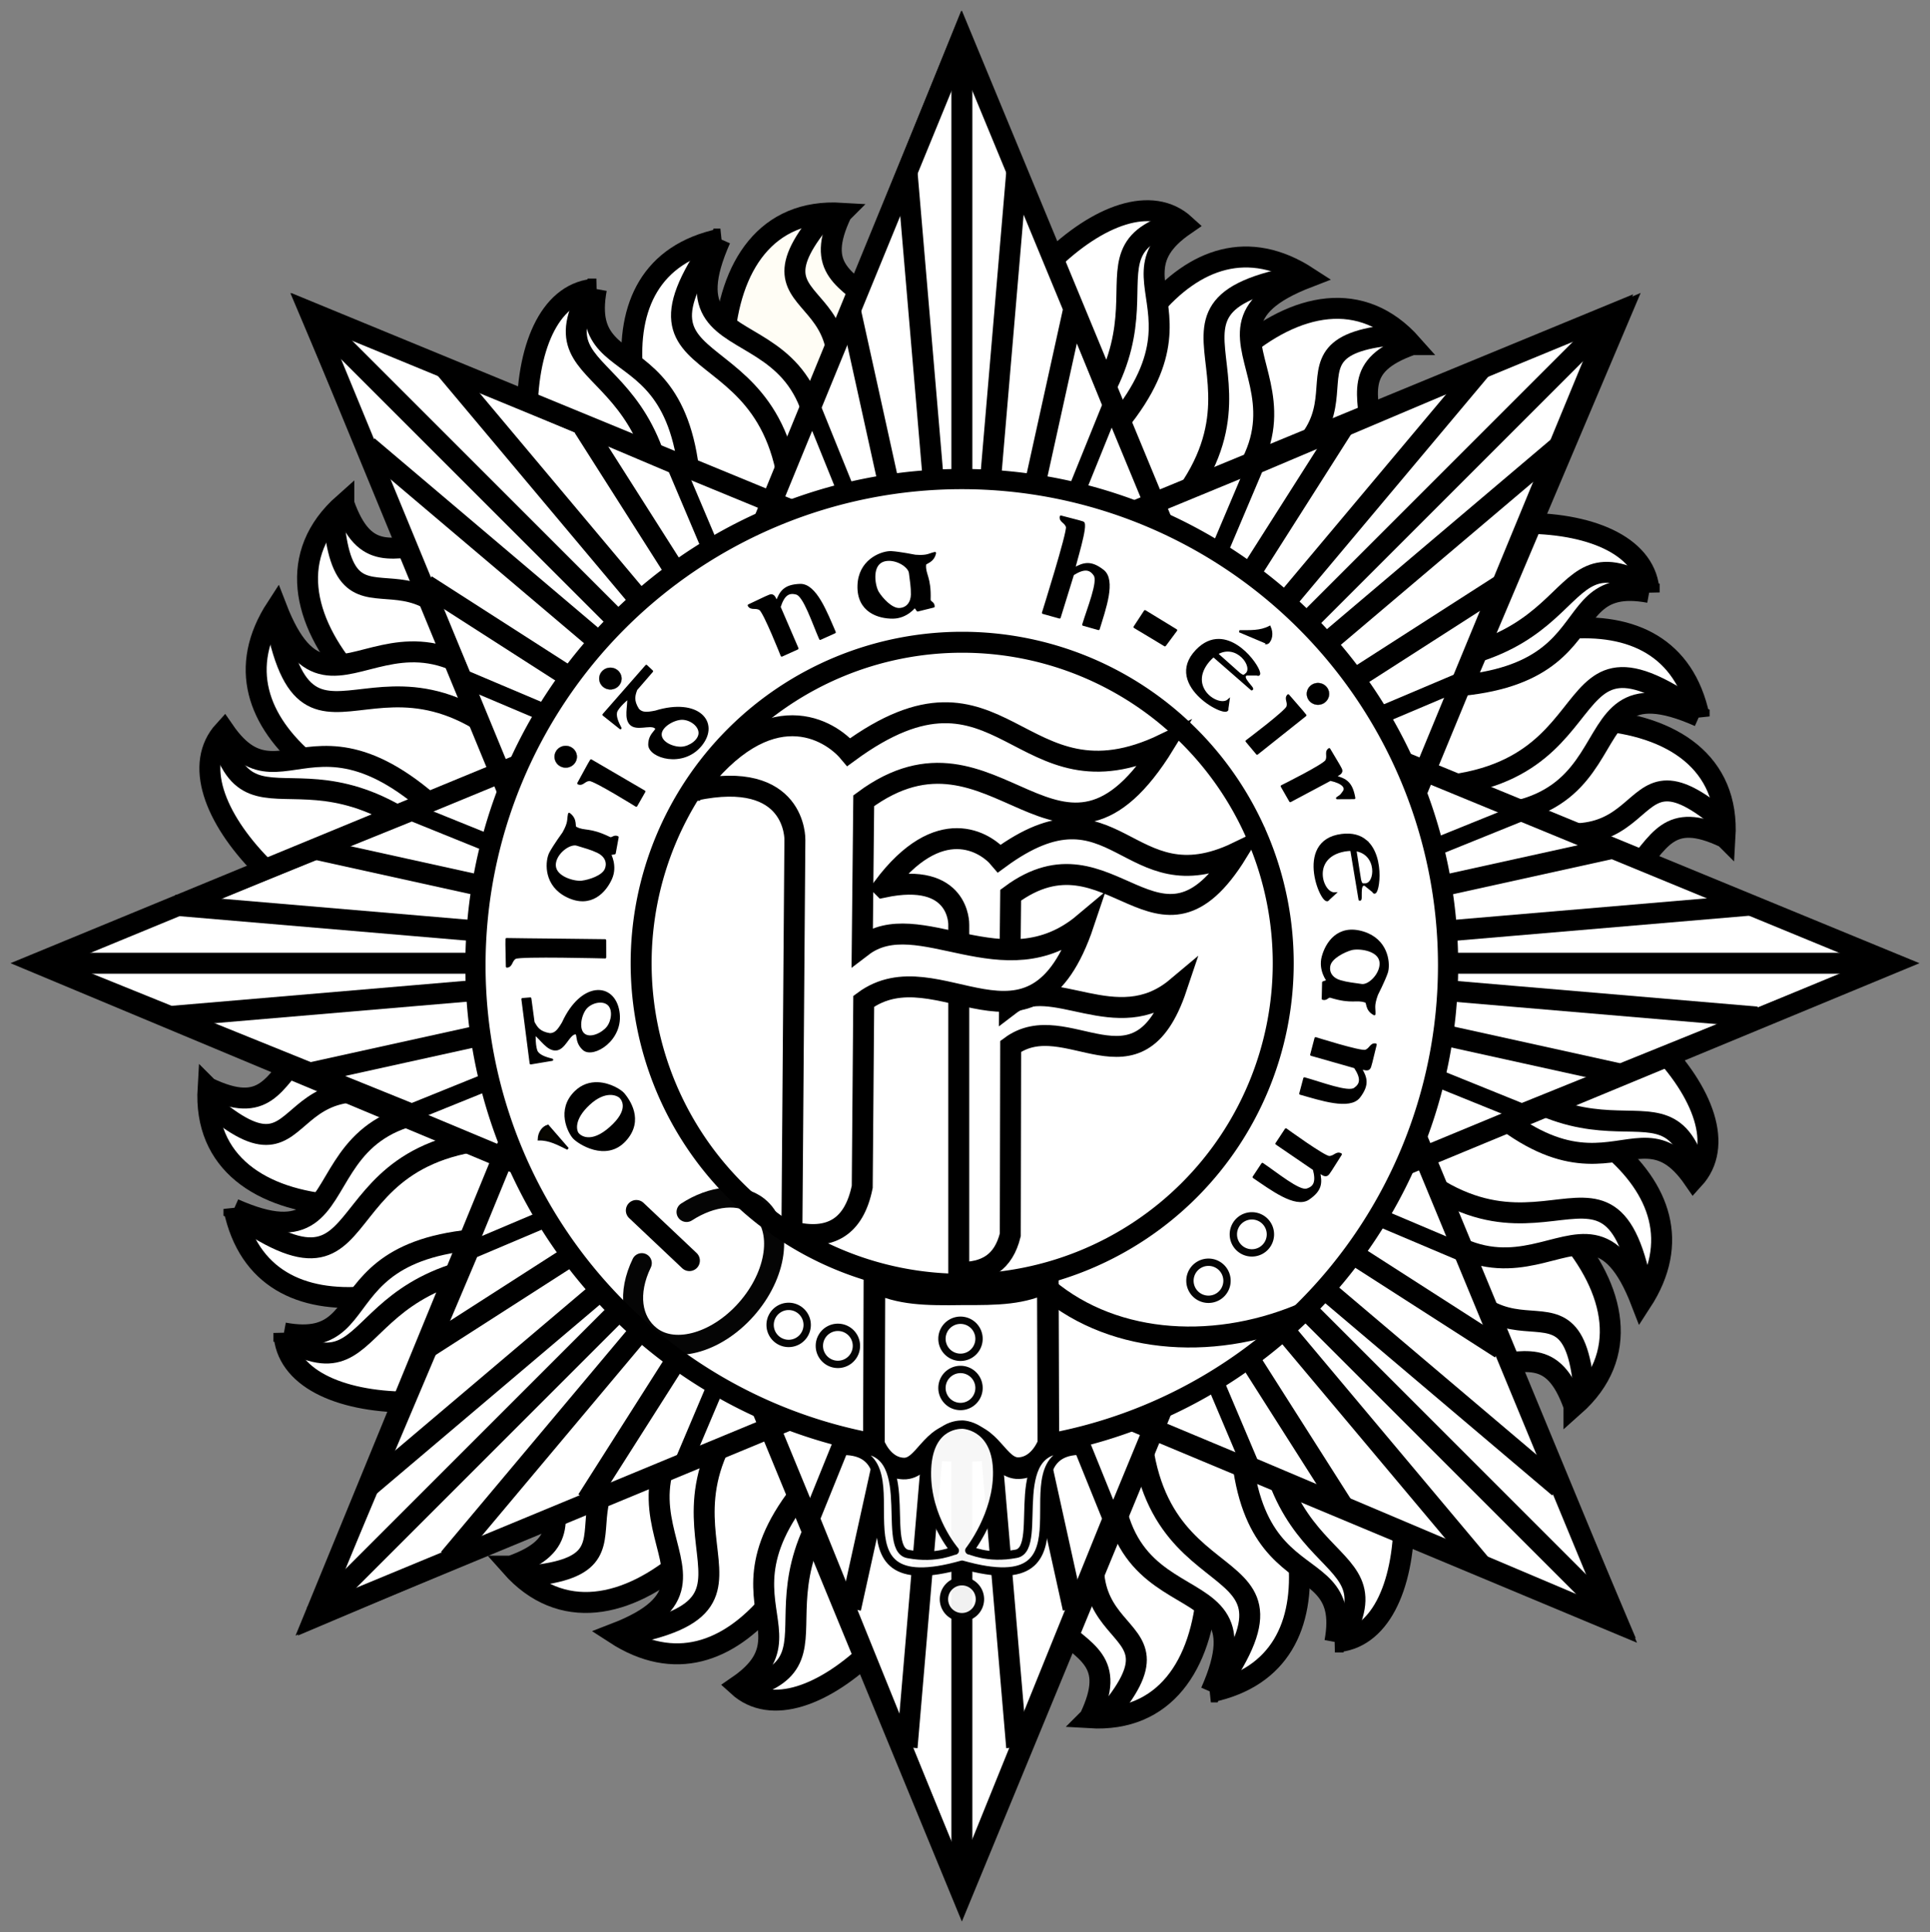 <?xml version="1.0" encoding="UTF-8" standalone="no"?>
<!-- Created with Inkscape (http://www.inkscape.org/) -->

<svg
   width="460.531"
   height="461.094"
   id="svg2"
   version="1.1"
   inkscape:version="1.2.1 (9c6d41e410, 2022-07-14)"
   sodipodi:docname="badge-new.svg"
   xmlns:inkscape="http://www.inkscape.org/namespaces/inkscape"
   xmlns:sodipodi="http://sodipodi.sourceforge.net/DTD/sodipodi-0.dtd"
   xmlns:xlink="http://www.w3.org/1999/xlink"
   xmlns="http://www.w3.org/2000/svg"
   xmlns:svg="http://www.w3.org/2000/svg"
   xmlns:rdf="http://www.w3.org/1999/02/22-rdf-syntax-ns#"
   xmlns:cc="http://creativecommons.org/ns#"
   xmlns:dc="http://purl.org/dc/elements/1.1/">
  <rect width="100%" height="100%" fill="#808080" stroke="none"/>
  <defs
     id="defs4">
    <linearGradient
       id="linearGradient5518">
      <stop
         style="stop-color:#ffffff;stop-opacity:1;"
         offset="0"
         id="stop5520" />
      <stop
         style="stop-color:#cdad6a;stop-opacity:1;"
         offset="1"
         id="stop5522" />
    </linearGradient>
    <linearGradient
       id="linearGradient5498">
      <stop
         style="stop-color:#ffffff;stop-opacity:1;"
         offset="0"
         id="stop5500" />
      <stop
         style="stop-color:#fbf0a7;stop-opacity:1;"
         offset="1"
         id="stop5502" />
    </linearGradient>
    <linearGradient
       id="linearGradient4919">
      <stop
         id="stop4921"
         offset="0"
         style="stop-color:#f2ead2;stop-opacity:1;" />
      <stop
         id="stop4923"
         offset="1"
         style="stop-color:#c1973e;stop-opacity:1;" />
    </linearGradient>
    <linearGradient
       id="linearGradient4855">
      <stop
         style="stop-color:#cba85d;stop-opacity:1;"
         offset="0"
         id="stop4857" />
      <stop
         style="stop-color:#e2d19c;stop-opacity:1;"
         offset="1"
         id="stop4859" />
    </linearGradient>
    <linearGradient
       id="linearGradient4780"
       inkscape:swatch="solid">
      <stop
         style="stop-color:#ffffff;stop-opacity:1;"
         offset="0"
         id="stop4782" />
    </linearGradient>
    <linearGradient
       inkscape:collect="always"
       id="linearGradient3025">
      <stop
         style="stop-color:#000000;stop-opacity:1;"
         offset="0"
         id="stop3027" />
      <stop
         style="stop-color:#000000;stop-opacity:0;"
         offset="1"
         id="stop3029" />
    </linearGradient>
    <linearGradient
       inkscape:collect="always"
       xlink:href="#linearGradient3025"
       id="linearGradient3031"
       x1="463.155"
       y1="550.569"
       x2="575.029"
       y2="596.783"
       gradientUnits="userSpaceOnUse" />
    <linearGradient
       inkscape:collect="always"
       xlink:href="#linearGradient3025"
       id="linearGradient4115"
       gradientUnits="userSpaceOnUse"
       x1="463.155"
       y1="550.569"
       x2="575.029"
       y2="596.783" />
    <linearGradient
       inkscape:collect="always"
       xlink:href="#linearGradient3025"
       id="linearGradient4125"
       gradientUnits="userSpaceOnUse"
       x1="463.155"
       y1="550.569"
       x2="575.029"
       y2="596.783" />
    <linearGradient
       inkscape:collect="always"
       xlink:href="#linearGradient4919"
       id="linearGradient4370"
       gradientUnits="userSpaceOnUse"
       x1="463.155"
       y1="550.569"
       x2="575.029"
       y2="596.783" />
    <linearGradient
       id="linearGradient4855-9">
      <stop
         style="stop-color:#cba85d;stop-opacity:1;"
         offset="0"
         id="stop4857-0" />
      <stop
         style="stop-color:#e2d19c;stop-opacity:1;"
         offset="1"
         id="stop4859-3" />
    </linearGradient>
    <linearGradient
       id="linearGradient4855-9-4">
      <stop
         style="stop-color:#cba85d;stop-opacity:1;"
         offset="0"
         id="stop4857-0-4" />
      <stop
         style="stop-color:#e2d19c;stop-opacity:1;"
         offset="1"
         id="stop4859-3-1" />
    </linearGradient>
    <linearGradient
       id="linearGradient4855-9-4-8">
      <stop
         style="stop-color:#cba85d;stop-opacity:1;"
         offset="0"
         id="stop4857-0-4-1" />
      <stop
         style="stop-color:#e2d19c;stop-opacity:1;"
         offset="1"
         id="stop4859-3-1-5" />
    </linearGradient>
    <linearGradient
       id="linearGradient4855-9-4-8-4">
      <stop
         style="stop-color:#cba85d;stop-opacity:1;"
         offset="0"
         id="stop4857-0-4-1-9" />
      <stop
         style="stop-color:#e2d19c;stop-opacity:1;"
         offset="1"
         id="stop4859-3-1-5-3" />
    </linearGradient>
    <linearGradient
       id="linearGradient4855-9-4-8-4-9">
      <stop
         style="stop-color:#cba85d;stop-opacity:1;"
         offset="0"
         id="stop4857-0-4-1-9-4" />
      <stop
         style="stop-color:#e2d19c;stop-opacity:1;"
         offset="1"
         id="stop4859-3-1-5-3-6" />
    </linearGradient>
    <linearGradient
       id="linearGradient4855-9-4-8-4-9-8">
      <stop
         style="stop-color:#cba85d;stop-opacity:1;"
         offset="0"
         id="stop4857-0-4-1-9-4-1" />
      <stop
         style="stop-color:#e2d19c;stop-opacity:1;"
         offset="1"
         id="stop4859-3-1-5-3-6-8" />
    </linearGradient>
    <linearGradient
       inkscape:collect="always"
       xlink:href="#linearGradient4919"
       id="linearGradient5554"
       gradientUnits="userSpaceOnUse"
       x1="463.155"
       y1="550.569"
       x2="575.029"
       y2="596.783" />
    <linearGradient
       id="linearGradient5498-1">
      <stop
         style="stop-color:#ffffff;stop-opacity:1;"
         offset="0"
         id="stop5500-6" />
      <stop
         style="stop-color:#fbf0a7;stop-opacity:1;"
         offset="1"
         id="stop5502-3" />
    </linearGradient>
    <linearGradient
       id="linearGradient5498-1-2">
      <stop
         style="stop-color:#dab976;stop-opacity:1;"
         offset="0"
         id="stop5500-6-8" />
      <stop
         style="stop-color:#fbf0a7;stop-opacity:1;"
         offset="1"
         id="stop5502-3-6" />
    </linearGradient>
    <linearGradient
       id="linearGradient5498-1-2-2">
      <stop
         style="stop-color:#dab976;stop-opacity:1;"
         offset="0"
         id="stop5500-6-8-6" />
      <stop
         style="stop-color:#fbf0a7;stop-opacity:1;"
         offset="1"
         id="stop5502-3-6-0" />
    </linearGradient>
  </defs>
  <sodipodi:namedview
     id="base"
     pagecolor="#ffffff"
     bordercolor="#666666"
     borderopacity="1.0"
     inkscape:pageopacity="0.0"
     inkscape:pageshadow="2"
     inkscape:zoom="1.1089499"
     inkscape:cx="245.27708"
     inkscape:cy="276.38759"
     inkscape:document-units="px"
     inkscape:current-layer="layer1"
     showgrid="false"
     showguides="true"
     inkscape:guide-bbox="true"
     inkscape:window-width="1370"
     inkscape:window-height="960"
     inkscape:window-x="1950"
     inkscape:window-y="55"
     inkscape:window-maximized="1"
     fit-margin-top="2.5"
     fit-margin-left="2.5"
     fit-margin-right="2.5"
     fit-margin-bottom="2.5"
     inkscape:showpageshadow="2"
     inkscape:pagecheckerboard="0"
     inkscape:deskcolor="#d1d1d1" />
  <g
     inkscape:label="Layer 1"
     inkscape:groupmode="layer"
     id="layer1"
     transform="translate(-86.656,-296.188)">
    <g
       id="g4958"
       transform="matrix(0.707,-0.707,0.707,0.707,-279.552,378.972)"
       style="stroke:#000000;stroke-opacity:1">
      <path
         style="fill:#fffdf5;fill-opacity:1;stroke:#000000;stroke-width:5;stroke-linecap:butt;stroke-linejoin:miter;stroke-miterlimit:4;stroke-opacity:1;stroke-dasharray:none"
         d="m 423.571,378.443 c -23.95,-27.045 -63.758,14.338 -69.643,53.571 l 26.679,11.786 c 59.919,-38.211 14.263,-55.204 42.963,-65.357 z"
         id="path4960"
         inkscape:connector-curvature="0"
         sodipodi:nodetypes="cccc" />
      <path
         style="fill:none;stroke:#000000;stroke-width:5;stroke-linecap:butt;stroke-linejoin:miter;stroke-miterlimit:4;stroke-opacity:1;stroke-dasharray:none"
         d="m 374.643,415.755 c 50.816,-17.552 9.743,-37.177 46.429,-39.821"
         id="path4962"
         inkscape:connector-curvature="0"
         sodipodi:nodetypes="cc" />
      <path
         style="fill:#ffffff;fill-opacity:1;stroke:#000000;stroke-width:5;stroke-linecap:butt;stroke-linejoin:miter;stroke-miterlimit:4;stroke-opacity:1;stroke-dasharray:none"
         d="m 398.75,362.361 c -28.414,-18.474 -51.615,19.159 -57.5,58.393 l 17.929,10.714 c 59.919,-38.211 2.12,-54.668 39.571,-69.107 z"
         id="path4964"
         inkscape:connector-curvature="0"
         sodipodi:nodetypes="cccc" />
      <path
         style="fill:none;stroke:#000000;stroke-width:5;stroke-linecap:butt;stroke-linejoin:miter;stroke-miterlimit:4;stroke-opacity:1;stroke-dasharray:none"
         d="m 355.072,429.325 c 48.316,-39.873 -4.186,-59.32 42.5,-67.5"
         id="path4966"
         inkscape:connector-curvature="0"
         sodipodi:nodetypes="cc" />
      <path
         style="fill:#ffffff;fill-opacity:1;stroke:#000000;stroke-width:5;stroke-linecap:butt;stroke-linejoin:miter;stroke-miterlimit:4;stroke-opacity:1;stroke-dasharray:none"
         d="m 369.392,349.862 c -15.736,-14.367 -51.615,19.159 -57.5,58.393 l 17.929,10.714 c 58.669,-44.64 17.299,-53.776 39.571,-69.107 z"
         id="path4968"
         inkscape:connector-curvature="0"
         sodipodi:nodetypes="cccc" />
      <path
         style="fill:#000000;fill-opacity:0;stroke:#000000;stroke-width:5;stroke-linecap:butt;stroke-linejoin:miter;stroke-miterlimit:4;stroke-opacity:1;stroke-dasharray:none"
         d="m 325.714,416.826 c 51.53,-42.016 13.493,-60.034 42.679,-67.857"
         id="path4970"
         inkscape:connector-curvature="0"
         sodipodi:nodetypes="cc" />
    </g>
    <g
       id="g4958-5"
       transform="matrix(0,-1,1,0,-209.738,839.965)"
       style="stroke:#000000;stroke-opacity:1">
      <path
         style="fill:#ffffff;fill-opacity:1;stroke:#000000;stroke-width:5;stroke-linecap:butt;stroke-linejoin:miter;stroke-miterlimit:4;stroke-opacity:1;stroke-dasharray:none"
         d="m 423.571,378.443 c -23.95,-27.045 -63.758,14.338 -69.643,53.571 l 26.679,11.786 c 59.919,-38.211 14.263,-55.204 42.963,-65.357 z"
         id="path4960-0"
         inkscape:connector-curvature="0"
         sodipodi:nodetypes="cccc" />
      <path
         style="fill:none;stroke:#000000;stroke-width:5;stroke-linecap:butt;stroke-linejoin:miter;stroke-miterlimit:4;stroke-opacity:1;stroke-dasharray:none"
         d="m 374.643,415.755 c 50.816,-17.552 9.743,-37.177 46.429,-39.821"
         id="path4962-7"
         inkscape:connector-curvature="0"
         sodipodi:nodetypes="cc" />
      <path
         style="fill:#ffffff;fill-opacity:1;stroke:#000000;stroke-width:5;stroke-linecap:butt;stroke-linejoin:miter;stroke-miterlimit:4;stroke-opacity:1;stroke-dasharray:none"
         d="m 398.75,362.361 c -28.414,-18.474 -51.615,19.159 -57.5,58.393 l 17.929,10.714 c 59.919,-38.211 2.12,-54.668 39.571,-69.107 z"
         id="path4964-6"
         inkscape:connector-curvature="0"
         sodipodi:nodetypes="cccc" />
      <path
         style="fill:none;stroke:#000000;stroke-width:5;stroke-linecap:butt;stroke-linejoin:miter;stroke-miterlimit:4;stroke-opacity:1;stroke-dasharray:none"
         d="m 355.072,429.325 c 48.316,-39.873 -4.186,-59.32 42.5,-67.5"
         id="path4966-7"
         inkscape:connector-curvature="0"
         sodipodi:nodetypes="cc" />
      <path
         style="fill:#ffffff;fill-opacity:1;stroke:#000000;stroke-width:5;stroke-linecap:butt;stroke-linejoin:miter;stroke-miterlimit:4;stroke-opacity:1;stroke-dasharray:none"
         d="m 369.392,349.862 c -15.736,-14.367 -51.615,19.159 -57.5,58.393 l 17.929,10.714 c 58.669,-44.64 17.299,-53.776 39.571,-69.107 z"
         id="path4968-8"
         inkscape:connector-curvature="0"
         sodipodi:nodetypes="cccc" />
      <path
         style="fill:#000000;fill-opacity:0;stroke:#000000;stroke-width:5;stroke-linecap:butt;stroke-linejoin:miter;stroke-miterlimit:4;stroke-opacity:1;stroke-dasharray:none"
         d="m 325.714,416.826 c 51.53,-42.016 13.493,-60.034 42.679,-67.857"
         id="path4970-3"
         inkscape:connector-curvature="0"
         sodipodi:nodetypes="cc" />
    </g>
    <g
       id="g4958-5-5"
       transform="matrix(-0.707,-0.707,0.707,-0.707,168.209,1122.816)"
       style="stroke:#000000;stroke-opacity:1">
      <path
         style="fill:#ffffff;fill-opacity:1;stroke:#000000;stroke-width:5;stroke-linecap:butt;stroke-linejoin:miter;stroke-miterlimit:4;stroke-opacity:1;stroke-dasharray:none"
         d="m 423.571,378.443 c -23.95,-27.045 -63.758,14.338 -69.643,53.571 l 26.679,11.786 c 59.919,-38.211 14.263,-55.204 42.963,-65.357 z"
         id="path4960-0-7"
         inkscape:connector-curvature="0"
         sodipodi:nodetypes="cccc" />
      <path
         style="fill:none;stroke:#000000;stroke-width:5;stroke-linecap:butt;stroke-linejoin:miter;stroke-miterlimit:4;stroke-opacity:1;stroke-dasharray:none"
         d="m 374.643,415.755 c 50.816,-17.552 9.743,-37.177 46.429,-39.821"
         id="path4962-7-4"
         inkscape:connector-curvature="0"
         sodipodi:nodetypes="cc" />
      <path
         style="fill:#ffffff;fill-opacity:1;stroke:#000000;stroke-width:5;stroke-linecap:butt;stroke-linejoin:miter;stroke-miterlimit:4;stroke-opacity:1;stroke-dasharray:none"
         d="m 398.75,362.361 c -28.414,-18.474 -51.615,19.159 -57.5,58.393 l 17.929,10.714 c 59.919,-38.211 2.12,-54.668 39.571,-69.107 z"
         id="path4964-6-7"
         inkscape:connector-curvature="0"
         sodipodi:nodetypes="cccc" />
      <path
         style="fill:none;stroke:#000000;stroke-width:5;stroke-linecap:butt;stroke-linejoin:miter;stroke-miterlimit:4;stroke-opacity:1;stroke-dasharray:none"
         d="m 355.072,429.325 c 48.316,-39.873 -4.186,-59.32 42.5,-67.5"
         id="path4966-7-3"
         inkscape:connector-curvature="0"
         sodipodi:nodetypes="cc" />
      <path
         style="fill:#ffffff;fill-opacity:1;stroke:#000000;stroke-width:5;stroke-linecap:butt;stroke-linejoin:miter;stroke-miterlimit:4;stroke-opacity:1;stroke-dasharray:none"
         d="m 369.392,349.862 c -15.736,-14.367 -51.615,19.159 -57.5,58.393 l 17.929,10.714 c 58.669,-44.64 17.299,-53.776 39.571,-69.107 z"
         id="path4968-8-4"
         inkscape:connector-curvature="0"
         sodipodi:nodetypes="cccc" />
      <path
         style="fill:#000000;fill-opacity:0;stroke:#000000;stroke-width:5;stroke-linecap:butt;stroke-linejoin:miter;stroke-miterlimit:4;stroke-opacity:1;stroke-dasharray:none"
         d="m 325.714,416.826 c 51.53,-42.016 13.493,-60.034 42.679,-67.857"
         id="path4970-3-0"
         inkscape:connector-curvature="0"
         sodipodi:nodetypes="cc" />
    </g>
    <g
       id="g4958-5-5-2"
       transform="matrix(-1,0,0,-1,632.142,1048.406)"
       style="stroke:#000000;stroke-opacity:1">
      <path
         style="fill:#ffffff;fill-opacity:1;stroke:#000000;stroke-width:5;stroke-linecap:butt;stroke-linejoin:miter;stroke-miterlimit:4;stroke-opacity:1;stroke-dasharray:none"
         d="m 423.571,378.443 c -23.95,-27.045 -63.758,14.338 -69.643,53.571 l 26.679,11.786 c 59.919,-38.211 14.263,-55.204 42.963,-65.357 z"
         id="path4960-0-7-4"
         inkscape:connector-curvature="0"
         sodipodi:nodetypes="cccc" />
      <path
         style="fill:none;stroke:#000000;stroke-width:5;stroke-linecap:butt;stroke-linejoin:miter;stroke-miterlimit:4;stroke-opacity:1;stroke-dasharray:none"
         d="m 374.643,415.755 c 50.816,-17.552 9.743,-37.177 46.429,-39.821"
         id="path4962-7-4-6"
         inkscape:connector-curvature="0"
         sodipodi:nodetypes="cc" />
      <path
         style="fill:#ffffff;fill-opacity:1;stroke:#000000;stroke-width:5;stroke-linecap:butt;stroke-linejoin:miter;stroke-miterlimit:4;stroke-opacity:1;stroke-dasharray:none"
         d="m 398.75,362.361 c -28.414,-18.474 -51.615,19.159 -57.5,58.393 l 17.929,10.714 c 59.919,-38.211 2.12,-54.668 39.571,-69.107 z"
         id="path4964-6-7-6"
         inkscape:connector-curvature="0"
         sodipodi:nodetypes="cccc" />
      <path
         style="fill:none;stroke:#000000;stroke-width:5;stroke-linecap:butt;stroke-linejoin:miter;stroke-miterlimit:4;stroke-opacity:1;stroke-dasharray:none"
         d="m 355.072,429.325 c 48.316,-39.873 -4.186,-59.32 42.5,-67.5"
         id="path4966-7-3-6"
         inkscape:connector-curvature="0"
         sodipodi:nodetypes="cc" />
      <path
         style="fill:#ffffff;fill-opacity:1;stroke:#000000;stroke-width:5;stroke-linecap:butt;stroke-linejoin:miter;stroke-miterlimit:4;stroke-opacity:1;stroke-dasharray:none"
         d="m 369.392,349.862 c -15.736,-14.367 -51.615,19.159 -57.5,58.393 l 17.929,10.714 c 58.669,-44.64 17.299,-53.776 39.571,-69.107 z"
         id="path4968-8-4-2"
         inkscape:connector-curvature="0"
         sodipodi:nodetypes="cccc" />
      <path
         style="fill:#000000;fill-opacity:0;stroke:#000000;stroke-width:5;stroke-linecap:butt;stroke-linejoin:miter;stroke-miterlimit:4;stroke-opacity:1;stroke-dasharray:none"
         d="m 325.714,416.826 c 51.53,-42.016 13.493,-60.034 42.679,-67.857"
         id="path4970-3-0-9"
         inkscape:connector-curvature="0"
         sodipodi:nodetypes="cc" />
    </g>
    <g
       id="g4958-5-5-2-9"
       transform="matrix(-0.707,0.707,-0.707,-0.707,913.69,674.245)"
       style="stroke:#000000;stroke-opacity:1">
      <path
         style="fill:#ffffff;fill-opacity:1;stroke:#000000;stroke-width:5;stroke-linecap:butt;stroke-linejoin:miter;stroke-miterlimit:4;stroke-opacity:1;stroke-dasharray:none"
         d="m 423.571,378.443 c -23.95,-27.045 -63.758,14.338 -69.643,53.571 l 26.679,11.786 c 59.919,-38.211 14.263,-55.204 42.963,-65.357 z"
         id="path4960-0-7-4-9"
         inkscape:connector-curvature="0"
         sodipodi:nodetypes="cccc" />
      <path
         style="fill:none;stroke:#000000;stroke-width:5;stroke-linecap:butt;stroke-linejoin:miter;stroke-miterlimit:4;stroke-opacity:1;stroke-dasharray:none"
         d="m 374.643,415.755 c 50.816,-17.552 9.743,-37.177 46.429,-39.821"
         id="path4962-7-4-6-5"
         inkscape:connector-curvature="0"
         sodipodi:nodetypes="cc" />
      <path
         style="fill:#ffffff;fill-opacity:1;stroke:#000000;stroke-width:5;stroke-linecap:butt;stroke-linejoin:miter;stroke-miterlimit:4;stroke-opacity:1;stroke-dasharray:none"
         d="m 398.75,362.361 c -28.414,-18.474 -51.615,19.159 -57.5,58.393 l 17.929,10.714 c 59.919,-38.211 2.12,-54.668 39.571,-69.107 z"
         id="path4964-6-7-6-5"
         inkscape:connector-curvature="0"
         sodipodi:nodetypes="cccc" />
      <path
         style="fill:none;stroke:#000000;stroke-width:5;stroke-linecap:butt;stroke-linejoin:miter;stroke-miterlimit:4;stroke-opacity:1;stroke-dasharray:none"
         d="m 355.072,429.325 c 48.316,-39.873 -4.186,-59.32 42.5,-67.5"
         id="path4966-7-3-6-5"
         inkscape:connector-curvature="0"
         sodipodi:nodetypes="cc" />
      <path
         style="fill:#ffffff;fill-opacity:1;stroke:#000000;stroke-width:5;stroke-linecap:butt;stroke-linejoin:miter;stroke-miterlimit:4;stroke-opacity:1;stroke-dasharray:none"
         d="m 369.392,349.862 c -15.736,-14.367 -51.615,19.159 -57.5,58.393 l 17.929,10.714 c 58.669,-44.64 17.299,-53.776 39.571,-69.107 z"
         id="path4968-8-4-2-6"
         inkscape:connector-curvature="0"
         sodipodi:nodetypes="cccc" />
      <path
         style="fill:#000000;fill-opacity:0;stroke:#000000;stroke-width:5;stroke-linecap:butt;stroke-linejoin:miter;stroke-miterlimit:4;stroke-opacity:1;stroke-dasharray:none"
         d="m 325.714,416.826 c 51.53,-42.016 13.493,-60.034 42.679,-67.857"
         id="path4970-3-0-9-0"
         inkscape:connector-curvature="0"
         sodipodi:nodetypes="cc" />
    </g>
    <g
       id="g4958-5-5-2-9-9"
       transform="matrix(0,1,-1,0,840.676,208.181)"
       style="stroke:#000000;stroke-opacity:1">
      <path
         style="fill:#ffffff;fill-opacity:1;stroke:#000000;stroke-width:5;stroke-linecap:butt;stroke-linejoin:miter;stroke-miterlimit:4;stroke-opacity:1;stroke-dasharray:none"
         d="m 423.571,378.443 c -23.95,-27.045 -63.758,14.338 -69.643,53.571 l 26.679,11.786 c 59.919,-38.211 14.263,-55.204 42.963,-65.357 z"
         id="path4960-0-7-4-9-0"
         inkscape:connector-curvature="0"
         sodipodi:nodetypes="cccc" />
      <path
         style="fill:none;stroke:#000000;stroke-width:5;stroke-linecap:butt;stroke-linejoin:miter;stroke-miterlimit:4;stroke-opacity:1;stroke-dasharray:none"
         d="m 374.643,415.755 c 50.816,-17.552 9.743,-37.177 46.429,-39.821"
         id="path4962-7-4-6-5-5"
         inkscape:connector-curvature="0"
         sodipodi:nodetypes="cc" />
      <path
         style="fill:#ffffff;fill-opacity:1;stroke:#000000;stroke-width:5;stroke-linecap:butt;stroke-linejoin:miter;stroke-miterlimit:4;stroke-opacity:1;stroke-dasharray:none"
         d="m 398.75,362.361 c -28.414,-18.474 -51.615,19.159 -57.5,58.393 l 17.929,10.714 c 59.919,-38.211 2.12,-54.668 39.571,-69.107 z"
         id="path4964-6-7-6-5-3"
         inkscape:connector-curvature="0"
         sodipodi:nodetypes="cccc" />
      <path
         style="fill:none;stroke:#000000;stroke-width:5;stroke-linecap:butt;stroke-linejoin:miter;stroke-miterlimit:4;stroke-opacity:1;stroke-dasharray:none"
         d="m 355.072,429.325 c 48.316,-39.873 -4.186,-59.32 42.5,-67.5"
         id="path4966-7-3-6-5-9"
         inkscape:connector-curvature="0"
         sodipodi:nodetypes="cc" />
      <path
         style="fill:#ffffff;fill-opacity:1;stroke:#000000;stroke-width:5;stroke-linecap:butt;stroke-linejoin:miter;stroke-miterlimit:4;stroke-opacity:1;stroke-dasharray:none"
         d="m 369.392,349.862 c -15.736,-14.367 -51.615,19.159 -57.5,58.393 l 17.929,10.714 c 58.669,-44.64 17.299,-53.776 39.571,-69.107 z"
         id="path4968-8-4-2-6-1"
         inkscape:connector-curvature="0"
         sodipodi:nodetypes="cccc" />
      <path
         style="fill:#000000;fill-opacity:0;stroke:#000000;stroke-width:5;stroke-linecap:butt;stroke-linejoin:miter;stroke-miterlimit:4;stroke-opacity:1;stroke-dasharray:none"
         d="m 325.714,416.826 c 51.53,-42.016 13.493,-60.034 42.679,-67.857"
         id="path4970-3-0-9-0-2"
         inkscape:connector-curvature="0"
         sodipodi:nodetypes="cc" />
    </g>
    <g
       id="g4958-5-5-2-9-9-2"
       transform="matrix(0.707,0.707,-0.707,0.707,466.37,-70.935)"
       style="stroke:#000000;stroke-opacity:1">
      <path
         style="fill:#ffffff;fill-opacity:1;stroke:#000000;stroke-width:5;stroke-linecap:butt;stroke-linejoin:miter;stroke-miterlimit:4;stroke-opacity:1;stroke-dasharray:none"
         d="m 423.571,378.443 c -23.95,-27.045 -63.758,14.338 -69.643,53.571 l 26.679,11.786 c 59.919,-38.211 14.263,-55.204 42.963,-65.357 z"
         id="path4960-0-7-4-9-0-4"
         inkscape:connector-curvature="0"
         sodipodi:nodetypes="cccc" />
      <path
         style="fill:none;stroke:#000000;stroke-width:5;stroke-linecap:butt;stroke-linejoin:miter;stroke-miterlimit:4;stroke-opacity:1;stroke-dasharray:none"
         d="m 374.643,415.755 c 50.816,-17.552 9.743,-37.177 46.429,-39.821"
         id="path4962-7-4-6-5-5-9"
         inkscape:connector-curvature="0"
         sodipodi:nodetypes="cc" />
      <path
         style="fill:#ffffff;fill-opacity:1;stroke:#000000;stroke-width:5;stroke-linecap:butt;stroke-linejoin:miter;stroke-miterlimit:4;stroke-opacity:1;stroke-dasharray:none"
         d="m 398.75,362.361 c -28.414,-18.474 -51.615,19.159 -57.5,58.393 l 17.929,10.714 c 59.919,-38.211 2.12,-54.668 39.571,-69.107 z"
         id="path4964-6-7-6-5-3-0"
         inkscape:connector-curvature="0"
         sodipodi:nodetypes="cccc" />
      <path
         style="fill:none;stroke:#000000;stroke-width:5;stroke-linecap:butt;stroke-linejoin:miter;stroke-miterlimit:4;stroke-opacity:1;stroke-dasharray:none"
         d="m 355.072,429.325 c 48.316,-39.873 -4.186,-59.32 42.5,-67.5"
         id="path4966-7-3-6-5-9-2"
         inkscape:connector-curvature="0"
         sodipodi:nodetypes="cc" />
      <path
         style="fill:#ffffff;fill-opacity:1;stroke:#000000;stroke-width:5;stroke-linecap:butt;stroke-linejoin:miter;stroke-miterlimit:4;stroke-opacity:1;stroke-dasharray:none"
         d="m 369.392,349.862 c -15.736,-14.367 -51.615,19.159 -57.5,58.393 l 17.929,10.714 c 58.669,-44.64 17.299,-53.776 39.571,-69.107 z"
         id="path4968-8-4-2-6-1-2"
         inkscape:connector-curvature="0"
         sodipodi:nodetypes="cccc" />
      <path
         style="fill:#000000;fill-opacity:0;stroke:#000000;stroke-width:5;stroke-linecap:butt;stroke-linejoin:miter;stroke-miterlimit:4;stroke-opacity:1;stroke-dasharray:none"
         d="m 325.714,416.826 c 51.53,-42.016 13.493,-60.034 42.679,-67.857"
         id="path4970-3-0-9-0-2-1"
         inkscape:connector-curvature="0"
         sodipodi:nodetypes="cc" />
    </g>
    <g
       id="g4950"
       style="stroke:#000000;stroke-opacity:1">
      <path
         sodipodi:nodetypes="cccc"
         inkscape:connector-curvature="0"
         id="path4794-5-2"
         d="m 423.571,378.443 c -23.95,-27.045 -63.758,14.338 -69.643,53.571 l 26.679,11.786 c 59.919,-38.211 14.263,-55.204 42.963,-65.357 z"
         style="fill:#ffffff;fill-opacity:1;stroke:#000000;stroke-width:5;stroke-linecap:butt;stroke-linejoin:miter;stroke-miterlimit:4;stroke-opacity:1;stroke-dasharray:none" />
      <path
         sodipodi:nodetypes="cc"
         inkscape:connector-curvature="0"
         id="path4796-5-1"
         d="m 374.643,415.755 c 50.816,-17.552 9.743,-37.177 46.429,-39.821"
         style="fill:none;stroke:#000000;stroke-width:5;stroke-linecap:butt;stroke-linejoin:miter;stroke-miterlimit:4;stroke-opacity:1;stroke-dasharray:none" />
      <path
         sodipodi:nodetypes="cccc"
         inkscape:connector-curvature="0"
         id="path4794-5"
         d="m 398.75,362.361 c -28.414,-18.474 -51.615,19.159 -57.5,58.393 l 17.929,10.714 c 59.919,-38.211 2.12,-54.668 39.571,-69.107 z"
         style="fill:#ffffff;fill-opacity:1;stroke:#000000;stroke-width:5;stroke-linecap:butt;stroke-linejoin:miter;stroke-miterlimit:4;stroke-opacity:1;stroke-dasharray:none" />
      <path
         sodipodi:nodetypes="cc"
         inkscape:connector-curvature="0"
         id="path4796-5"
         d="m 355.072,429.325 c 48.316,-39.873 -4.186,-59.32 42.5,-67.5"
         style="fill:none;stroke:#000000;stroke-width:5;stroke-linecap:butt;stroke-linejoin:miter;stroke-miterlimit:4;stroke-opacity:1;stroke-dasharray:none" />
      <path
         sodipodi:nodetypes="cccc"
         inkscape:connector-curvature="0"
         id="path4794"
         d="m 369.392,349.862 c -15.736,-14.367 -51.615,19.159 -57.5,58.393 l 17.929,10.714 c 58.669,-44.64 17.299,-53.776 39.571,-69.107 z"
         style="fill:#ffffff;fill-opacity:1;stroke:#000000;stroke-width:5;stroke-linecap:butt;stroke-linejoin:miter;stroke-miterlimit:4;stroke-opacity:1;stroke-dasharray:none" />
      <path
         sodipodi:nodetypes="cc"
         inkscape:connector-curvature="0"
         id="path4796"
         d="m 325.714,416.826 c 51.53,-42.016 13.493,-60.034 42.679,-67.857"
         style="fill:#000000;fill-opacity:0;stroke:#000000;stroke-width:5;stroke-linecap:butt;stroke-linejoin:miter;stroke-miterlimit:4;stroke-opacity:1;stroke-dasharray:none" />
    </g>
    <path
       style="fill:#ffffff;fill-opacity:1;fill-rule:nonzero;stroke:#000000;stroke-width:5;stroke-linecap:butt;stroke-linejoin:miter;stroke-miterlimit:4;stroke-opacity:1;stroke-dasharray:none"
       d="M 161.768,681.924 316.178,305.262 472.649,683.595 95.684,526.073 471.768,371.023 316.178,748.217 160.73,370.708 538.125,526.073 z"
       id="path4153-2-4"
       inkscape:connector-curvature="0"
       sodipodi:nodetypes="ccccccccc" />
    <path
       style="fill:none;stroke:#000000;stroke-width:5;stroke-linecap:butt;stroke-linejoin:miter;stroke-miterlimit:4;stroke-opacity:1;stroke-dasharray:none"
       d="m 97.143,526.073 437.143,0"
       id="path4215"
       inkscape:connector-curvature="0"
       sodipodi:nodetypes="cc" />
    <path
       style="fill:none;stroke:#000000;stroke-width:5;stroke-linecap:butt;stroke-linejoin:miter;stroke-miterlimit:4;stroke-opacity:1;stroke-dasharray:none"
       d="m 316.178,310.027 0,437.143"
       id="path4215-8"
       inkscape:connector-curvature="0"
       sodipodi:nodetypes="cc" />
    <path
       style="fill:none;stroke:#000000;stroke-width:5;stroke-linecap:butt;stroke-linejoin:miter;stroke-miterlimit:4;stroke-opacity:1;stroke-dasharray:none;fill-opacity:1"
       d="M 470.731,372.53 161.624,681.636"
       id="path4215-8-6"
       inkscape:connector-curvature="0"
       sodipodi:nodetypes="cc" />
    <path
       style="fill:none;stroke:#000000;stroke-width:5;stroke-linecap:butt;stroke-linejoin:miter;stroke-miterlimit:4;stroke-opacity:1;stroke-dasharray:none"
       d="M 162.339,372.677 471.445,681.784"
       id="path4215-8-5"
       inkscape:connector-curvature="0"
       sodipodi:nodetypes="cc" />
    <rect
       style="fill:none;stroke:#000000;stroke-width:5.995;stroke-miterlimit:4;stroke-opacity:1;stroke-dasharray:none;fill-opacity:1"
       id="rect4388"
       width="95.551"
       height="95.551"
       x="585.493"
       y="-257.263"
       transform="matrix(0.375,0.927,-0.375,0.927,0,0)" />
    <rect
       style="fill:none;stroke:#000000;stroke-width:5.995;stroke-miterlimit:4;stroke-opacity:1;stroke-dasharray:none"
       id="rect4388-8"
       width="95.551"
       height="95.551"
       x="410.729"
       y="-991.492"
       transform="matrix(-0.927,0.375,-0.927,-0.375,0,0)" />
    <rect
       style="fill:none;stroke:#000000;stroke-width:5.995;stroke-miterlimit:4;stroke-opacity:1;stroke-dasharray:none"
       id="rect4388-8-9"
       width="95.551"
       height="95.551"
       x="553.594"
       y="-848.627"
       transform="matrix(-0.927,0.375,-0.927,-0.375,0,0)" />
    <rect
       style="fill:none;stroke:#000000;stroke-width:5.995;stroke-miterlimit:4;stroke-opacity:1;stroke-dasharray:none"
       id="rect4388-3"
       width="95.551"
       height="95.551"
       x="728.844"
       y="-113.912"
       transform="matrix(0.375,0.927,-0.375,0.927,0,0)" />
    <path
       style="fill:none;stroke:#000000;stroke-width:5;stroke-linecap:butt;stroke-linejoin:miter;stroke-miterlimit:4;stroke-opacity:1;stroke-dasharray:none"
       d="m 289.631,370.548 26.547,120.413 -13.075,-153.559"
       id="path4450-4-6"
       inkscape:connector-curvature="0"
       sodipodi:nodetypes="ccc" />
    <path
       sodipodi:nodetypes="ccc"
       inkscape:connector-curvature="0"
       id="path4548"
       d="m 342.725,370.548 -26.547,120.413 13.075,-153.559"
       style="fill:none;stroke:#000000;stroke-width:5;stroke-linecap:butt;stroke-linejoin:miter;stroke-miterlimit:4;stroke-opacity:1;stroke-dasharray:none" />
    <path
       sodipodi:nodetypes="ccc"
       inkscape:connector-curvature="0"
       id="path4568"
       d="m 289.631,680.049 26.547,-120.413 -13.075,153.559"
       style="fill:none;stroke:#000000;stroke-width:5;stroke-linecap:butt;stroke-linejoin:miter;stroke-miterlimit:4;stroke-opacity:1;stroke-dasharray:none" />
    <path
       style="fill:none;stroke:#000000;stroke-width:5;stroke-linecap:butt;stroke-linejoin:miter;stroke-miterlimit:4;stroke-opacity:1;stroke-dasharray:none"
       d="m 342.725,680.049 -26.547,-120.413 13.075,153.559"
       id="path4570"
       inkscape:connector-curvature="0"
       sodipodi:nodetypes="ccc" />
    <path
       sodipodi:nodetypes="ccc"
       inkscape:connector-curvature="0"
       id="path4584"
       d="m 470.928,498.752 -120.413,26.547 153.559,-13.075"
       style="fill:none;stroke:#000000;stroke-width:5;stroke-linecap:butt;stroke-linejoin:miter;stroke-miterlimit:4;stroke-opacity:1;stroke-dasharray:none" />
    <path
       style="fill:none;stroke:#000000;stroke-width:5;stroke-linecap:butt;stroke-linejoin:miter;stroke-miterlimit:4;stroke-opacity:1;stroke-dasharray:none"
       d="m 472.714,552.381 -120.413,-26.547 153.559,13.075"
       id="path4586"
       inkscape:connector-curvature="0"
       sodipodi:nodetypes="ccc" />
    <path
       style="fill:none;stroke:#000000;stroke-width:5;stroke-linecap:butt;stroke-linejoin:miter;stroke-miterlimit:4;stroke-opacity:1;stroke-dasharray:none"
       d="m 161.427,498.752 120.413,26.547 -153.559,-13.075"
       id="path4590"
       inkscape:connector-curvature="0"
       sodipodi:nodetypes="ccc" />
    <path
       sodipodi:nodetypes="ccc"
       inkscape:connector-curvature="0"
       id="path4592"
       d="M 160.892,552.203 281.305,525.656 127.746,538.731"
       style="fill:none;stroke:#000000;stroke-width:5;stroke-linecap:butt;stroke-linejoin:miter;stroke-miterlimit:4;stroke-opacity:1;stroke-dasharray:none" />
    <path
       sodipodi:nodetypes="ccc"
       inkscape:connector-curvature="0"
       id="path4616"
       d="M 188.338,435.84 292.255,502.541 174.427,402.714"
       style="fill:none;stroke:#000000;stroke-width:5;stroke-linecap:butt;stroke-linejoin:miter;stroke-miterlimit:4;stroke-opacity:1;stroke-dasharray:none" />
    <path
       style="fill:none;stroke:#000000;stroke-width:5;stroke-linecap:butt;stroke-linejoin:miter;stroke-miterlimit:4;stroke-opacity:1;stroke-dasharray:none"
       d="M 225.881,398.112 292.255,502.541 192.918,384.132"
       id="path4618"
       inkscape:connector-curvature="0"
       sodipodi:nodetypes="ccc" />
    <path
       style="fill:none;stroke:#000000;stroke-width:5;stroke-linecap:butt;stroke-linejoin:miter;stroke-miterlimit:4;stroke-opacity:1;stroke-dasharray:none"
       d="M 407.188,655.771 340.815,551.342 440.152,669.751"
       id="path4622"
       inkscape:connector-curvature="0"
       sodipodi:nodetypes="ccc" />
    <path
       sodipodi:nodetypes="ccc"
       inkscape:connector-curvature="0"
       id="path4624"
       d="m 444.732,618.043 -103.916,-66.701 117.828,99.828"
       style="fill:none;stroke:#000000;stroke-width:5;stroke-linecap:butt;stroke-linejoin:miter;stroke-miterlimit:4;stroke-opacity:1;stroke-dasharray:none" />
    <path
       style="fill:none;stroke:#000000;stroke-width:5;stroke-linecap:butt;stroke-linejoin:miter;stroke-miterlimit:4;stroke-opacity:1;stroke-dasharray:none"
       d="m 407.188,398.112 -66.373,104.43 99.337,-118.41"
       id="path4630"
       inkscape:connector-curvature="0"
       sodipodi:nodetypes="ccc" />
    <path
       sodipodi:nodetypes="ccc"
       inkscape:connector-curvature="0"
       id="path4632"
       d="m 444.732,435.84 -103.916,66.701 117.828,-99.828"
       style="fill:none;stroke:#000000;stroke-width:5;stroke-linecap:butt;stroke-linejoin:miter;stroke-miterlimit:4;stroke-opacity:1;stroke-dasharray:none" />
    <path
       sodipodi:nodetypes="ccc"
       inkscape:connector-curvature="0"
       id="path4636"
       d="M 188.338,618.043 292.255,551.342 174.427,651.169"
       style="fill:none;stroke:#000000;stroke-width:5.012;stroke-linecap:butt;stroke-linejoin:miter;stroke-miterlimit:4;stroke-opacity:1;stroke-dasharray:none" />
    <path
       style="fill:none;stroke:#000000;stroke-width:5;stroke-linecap:butt;stroke-linejoin:miter;stroke-miterlimit:4;stroke-opacity:1;stroke-dasharray:none"
       d="M 226.774,654.164 293.147,549.735 193.811,668.144"
       id="path4638"
       inkscape:connector-curvature="0"
       sodipodi:nodetypes="ccc" />
    <rect
       transform="matrix(0.921,0.39,0.39,0.921,0,0)"
       y="400.008"
       x="4.19"
       height="95.551"
       width="95.551"
       id="rect4764"
       style="fill:none;stroke:#000000;stroke-width:5.995;stroke-miterlimit:4;stroke-opacity:1;stroke-dasharray:none" />
    <rect
       transform="matrix(-0.39,0.921,-0.921,0.39,0,0)"
       y="-834.693"
       x="755.224"
       height="95.551"
       width="95.551"
       id="rect4766"
       style="fill:none;stroke:#000000;stroke-width:5.995;stroke-miterlimit:4;stroke-opacity:1;stroke-dasharray:none" />
    <rect
       transform="matrix(-0.39,0.921,-0.921,0.39,0,0)"
       y="-691.828"
       x="898.089"
       height="95.551"
       width="95.551"
       id="rect4768"
       style="fill:none;stroke:#000000;stroke-width:5.995;stroke-miterlimit:4;stroke-opacity:1;stroke-dasharray:none" />
    <rect
       transform="matrix(0.921,0.39,0.39,0.921,0,0)"
       y="543.358"
       x="147.54"
       height="95.551"
       width="95.551"
       id="rect4770"
       style="fill:none;stroke:#000000;stroke-width:5.995;stroke-miterlimit:4;stroke-opacity:1;stroke-dasharray:none" />
    <path
       sodipodi:type="arc"
       style="fill:#ffffff;fill-opacity:1;stroke:#000000;stroke-width:5;stroke-miterlimit:4;stroke-opacity:1;stroke-dasharray:none"
       id="path4209"
       sodipodi:cx="316.17776"
       sodipodi:cy="526.07269"
       sodipodi:rx="120.25082"
       sodipodi:ry="120.25082"
       d="m 436.429,526.073 a 120.251,120.251 0 1 1 -240.502,0 120.251,120.251 0 1 1 240.502,0 z"
       transform="matrix(0.965,0,0,0.965,11.039,18.903)" />
    <path
       sodipodi:type="arc"
       style="fill:#ffffff;fill-opacity:1;stroke:#000000;stroke-width:5;stroke-linecap:butt;stroke-linejoin:miter;stroke-miterlimit:4;stroke-opacity:1;stroke-dasharray:none"
       id="path5450"
       sodipodi:cx="316.25"
       sodipodi:cy="526.07269"
       sodipodi:rx="76.607147"
       sodipodi:ry="76.607147"
       d="m 392.857,526.073 a 76.607,76.607 0 1 1 -153.214,0 76.607,76.607 0 1 1 153.214,0 z" />
    <path
       style="fill:#ffffff;fill-opacity:1;stroke:#000000;stroke-width:5;stroke-linecap:butt;stroke-linejoin:miter;stroke-miterlimit:4;stroke-opacity:1;stroke-dasharray:none"
       d="m 297.396,507.941 c 13.355,-17.853 24.41,-10.814 27.731,-6.865 27.92,-20.475 30.399,11.248 56.808,-1.481 -18.957,30.814 -30.154,-7.548 -54.115,10.231 l -0.269,26.22 c 10.057,-7.691 25.548,7.862 39.846,-4.143 -9.265,27.61 -26.226,4.143 -39.577,14 l -0.091,44.992 c -1.62,6.537 -5.752,9.096 -12.294,8.97 l 0,-83.038 c 0,0 0.298,-12.773 -18.038,-8.885 z"
       id="path5452-5"
       inkscape:connector-curvature="0"
       sodipodi:nodetypes="ccccccccccc" />
    <path
       style="fill:#ffffff;fill-opacity:1;stroke:#000000;stroke-width:5;stroke-linecap:butt;stroke-linejoin:miter;stroke-miterlimit:4;stroke-opacity:1;stroke-dasharray:none"
       d="m 252.399,484.791 c 17.716,-23.682 32.381,-14.345 36.786,-9.107 37.037,-27.161 40.325,14.92 75.357,-1.964 -25.147,40.876 -40,-10.012 -71.786,13.571 l -0.357,34.782 c 13.342,-10.202 33.89,10.43 52.857,-5.496 -12.291,36.625 -34.79,5.496 -52.5,18.571 l -0.357,44.286 c -1.956,9.636 -7.687,12.982 -16.786,10.714 l 0.714,-93.571 c 0,0 0.396,-16.944 -23.929,-11.786 z"
       id="path5452"
       inkscape:connector-curvature="0"
       sodipodi:nodetypes="ccccccccccc" />
    <flowRoot
       xml:space="preserve"
       id="flowRoot5573"
       style="font-style:normal;font-variant:normal;font-weight:normal;font-stretch:normal;line-height:0.01%;font-family:'Miriam Fixed';-inkscape-font-specification:'Miriam Fixed';letter-spacing:0px;word-spacing:0px;fill:#000000;fill-opacity:1;stroke:#000000;stroke-opacity:1"><flowRegion
         id="flowRegion5575"
         style="stroke:#000000;stroke-opacity:1;fill:#000000;fill-opacity:1"><rect
           id="rect5577"
           width="114.147"
           height="62.629"
           x="-589.929"
           y="475.565"
           style="stroke:#000000;stroke-opacity:1;fill:#000000;fill-opacity:1" /></flowRegion><flowPara
         id="flowPara5579"
         style="font-size:40px;line-height:1.25;stroke:#000000;stroke-opacity:1;fill:#000000;fill-opacity:1">FDSFSDF</flowPara></flowRoot>
    <g
       id="g5929"
       transform="matrix(0.533,0,0,0.529,524.558,220.841)"
       style="stroke:#000000;stroke-opacity:1">
      <path
         sodipodi:nodetypes="cczccczczczcc"
         inkscape:connector-curvature="0"
         id="path5600"
         d="m -447.904,427.685 -6.475,2.936 c -3.087,-7.077 -7.082,-19.419 -10.567,-20.411 -3.485,-0.993 -5.85,0.332 -7.655,6.067 l 8.003,18.703 -7.001,3.199 c 0,0 -7.719,-19.59 -9.678,-20.889 -1.959,-1.299 -4.009,0.167 -5.081,-1.731 3.55,-1.622 7.181,-3.529 9.265,-4.342 2.083,-0.813 2.253,1.311 3.282,2.763 1.711,-4.524 3.411,-7.37 10.389,-7.631 6.978,-0.261 11.797,12.74 15.519,21.336 z"
         style="fill:#000000;fill-opacity:1;stroke:#000000;stroke-width:1;stroke-linecap:butt;stroke-linejoin:round;stroke-opacity:1;stroke-dasharray:none" />
      <path
         sodipodi:nodetypes="cccc"
         inkscape:connector-curvature="0"
         id="path5640"
         d="m -576.305,650.331 8.928,10.357 c -4.215,-2.054 -8.236,-4.362 -12.983,-4.221 0.116,-3.048 1.763,-5.424 4.055,-6.136 z"
         style="fill:#070600;fill-opacity:1;stroke:#000000;stroke-width:1;stroke-linecap:butt;stroke-linejoin:miter;stroke-opacity:1;stroke-dasharray:none" />
      <path
         inkscape:connector-curvature="0"
         id="path5642"
         d="m -554.01,631.166 c -3.316,-0.113 -6.852,0.859 -9.938,3.906 -8.227,8.126 -2.859,18.271 -0.75,20.625 2.109,2.354 14.358,10.47 22.844,1.25 8.486,-9.22 1.399,-18.5 -0.531,-20.906 -1.206,-1.504 -6.099,-4.686 -11.625,-4.875 z m 5.438,4.75 c 2.446,-0.066 4.147,0.896 4.781,1.562 1.269,1.332 4.21,5.972 -4.469,13.75 -8.679,7.778 -13.585,4.049 -14.656,2.688 -1.071,-1.362 -2.379,-6.532 5,-13.406 3.69,-3.437 6.898,-4.528 9.344,-4.594 z"
         style="fill:#000000;fill-opacity:1;stroke:#000000;stroke-width:1;stroke-linecap:butt;stroke-linejoin:miter;stroke-opacity:1;stroke-dasharray:none" />
      <path
         inkscape:transform-center-y="-6.7857143"
         inkscape:transform-center-x="-7.6119152"
         sodipodi:nodetypes="cccc"
         inkscape:connector-curvature="0"
         id="path5640-1"
         d="m -254.101,432.583 -12.581,-5.359 c 4.689,-0.015 9.315,0.284 13.514,-1.937 1.24,2.787 0.809,5.646 -0.934,7.296 z"
         style="fill:#000000;fill-opacity:1;stroke:#000000;stroke-width:1px;stroke-linecap:butt;stroke-linejoin:miter;stroke-opacity:1" />
      <path
         inkscape:connector-curvature="0"
         id="path5662"
         d="m -532.229,442.853 -19.156,22.031 7.562,6.062 c -1.032,-2.042 -2.487,-4.918 -2,-7.188 0.487,-2.269 5.531,-6.5 5.531,-6.5 0.235,4.02 -1.522,9.234 1.094,11.844 2.616,2.61 8.307,-0.073 10.75,1.312 2.443,1.385 -2.417,2.345 -2.438,7.938 -0.02,5.592 15.002,10.268 23.094,0.188 8.091,-10.081 -1.124,-20.999 -20.344,-15.031 -4.212,0.866 -6.109,0.762 -7.75,-0.938 -2.68,-4.155 -1.765,-6.571 -0.875,-9.094 l 7.062,-8.219 -2.531,-2.406 z m 16.187,23.812 c 3.7,0.115 7.682,3.036 7.688,6.438 0.005,3.401 -4.345,6.422 -7.938,6.688 -3.593,0.266 -9.403,-1.975 -9.562,-5.875 -0.16,-3.9 6.112,-7.365 9.812,-7.25 z"
         style="fill:#000000;fill-opacity:1;stroke:#000000;stroke-width:1px;stroke-linecap:butt;stroke-linejoin:round;stroke-opacity:1" />
      <path
         transform="matrix(1.076,0,0,1.099,556.505,-40.923)"
         d="m -1022.143,445.398 a 4.643,4.464 0 1 1 -9.286,0 4.643,4.464 0 1 1 9.286,0 z"
         sodipodi:ry="4.4642859"
         sodipodi:rx="4.6428571"
         sodipodi:cy="445.39789"
         sodipodi:cx="-1026.7858"
         id="path5668"
         style="fill:#000000;fill-opacity:1;fill-rule:nonzero;stroke:#000000;stroke-width:0.1;stroke-linecap:butt;stroke-linejoin:round;stroke-miterlimit:4;stroke-opacity:1;stroke-dasharray:none"
         sodipodi:type="arc" />
      <path
         transform="matrix(1.076,0,0,1.099,536.505,-5.655)"
         d="m -1022.143,445.398 a 4.643,4.464 0 1 1 -9.286,0 4.643,4.464 0 1 1 9.286,0 z"
         sodipodi:ry="4.4642859"
         sodipodi:rx="4.6428571"
         sodipodi:cy="445.39789"
         sodipodi:cx="-1026.7858"
         id="path5668-2"
         style="fill:#000000;fill-opacity:1;fill-rule:nonzero;stroke:#000000;stroke-width:0.1;stroke-linecap:butt;stroke-linejoin:round;stroke-miterlimit:4;stroke-opacity:1;stroke-dasharray:none"
         sodipodi:type="arc" />
      <path
         sodipodi:nodetypes="cczccczczczcc"
         inkscape:connector-curvature="0"
         id="path5600-2"
         d="m -239.434,635.826 1.815,-6.874 c 7.436,2.078 19.527,6.778 22.498,4.704 2.971,-2.074 3.438,-4.744 0.133,-9.766 l -19.554,-5.612 1.943,-7.449 c 0,0 20.062,6.392 22.306,5.694 2.245,-0.698 2.403,-3.214 4.552,-2.845 -0.986,3.776 -1.801,7.796 -2.487,9.925 -0.686,2.129 -2.44,0.918 -4.215,0.798 2.426,4.185 3.558,7.3 -0.648,12.874 -4.206,5.574 -17.329,1.096 -26.343,-1.45 z"
         style="fill:#000000;fill-opacity:1;stroke:#000000;stroke-width:1px;stroke-linecap:butt;stroke-linejoin:round;stroke-opacity:1" />
      <path
         sodipodi:nodetypes="cczccczczczcc"
         inkscape:connector-curvature="0"
         id="path5600-9"
         d="m -260.319,673.488 3.904,-5.942 c 6.391,4.332 16.363,12.629 19.839,11.606 3.476,-1.023 4.767,-3.407 3.228,-9.218 l -16.759,-11.532 4.208,-6.446 c 0,0 16.993,12.433 19.343,12.484 2.35,0.051 3.3,-2.284 5.22,-1.252 -2.134,3.268 -4.184,6.82 -5.51,8.621 -1.327,1.801 -2.605,0.096 -4.25,-0.582 0.972,4.739 1.055,8.052 -4.703,12.002 -5.758,3.95 -16.78,-4.464 -24.519,-9.741 z"
         style="fill:#000000;fill-opacity:1;stroke:#000000;stroke-width:1px;stroke-linecap:butt;stroke-linejoin:round;stroke-opacity:1" />
      <path
         id="path5662-8"
         d="m -587.666,593.192 3.697,28.96 9.558,-1.61 c -2.211,-0.589 -5.326,-1.417 -6.696,-3.29 -1.369,-1.874 -1.171,-8.454 -1.171,-8.454 3.157,2.5 5.879,7.281 9.568,7.065 3.689,-0.216 5.474,-6.249 8.133,-7.151 2.66,-0.902 0.142,3.365 4.303,7.102 4.161,3.736 17.648,-4.365 15.508,-17.113 -2.14,-12.748 -16.422,-13.135 -24.758,5.182 -2.157,3.72 -3.497,5.067 -5.857,5.161 -4.885,-0.764 -6.079,-3.055 -7.37,-5.399 l -1.435,-10.741 -3.481,0.288 z m 28.547,3.764 c 2.548,-2.685 7.379,-3.713 9.921,-1.454 2.542,2.26 1.902,7.517 -0.29,10.375 -2.193,2.859 -7.731,5.704 -10.749,3.228 -3.018,-2.476 -1.43,-9.464 1.118,-12.149 z"
         style="fill:#000000;fill-opacity:1;stroke:#000000;stroke-width:1px;stroke-linecap:butt;stroke-linejoin:round;stroke-opacity:1"
         inkscape:connector-curvature="0" />
      <path
         sodipodi:nodetypes="cczccczczczc"
         inkscape:connector-curvature="0"
         id="path5600-22"
         d="m -329.759,426.204 -6.84,-1.94 c 2.212,-7.397 7.132,-19.401 5.112,-22.409 -2.02,-3.008 -4.681,-3.524 -9.762,-0.31 l -5.966,19.449 -7.412,-2.078 c 0,0 11.399,-36.549 10.742,-38.806 -0.657,-2.257 -3.169,-2.461 -2.762,-4.603 3.758,1.054 7.762,1.942 9.878,2.667 2.116,0.725 -3.769,19.063 -3.921,20.836 4.228,-2.35 7.363,-3.425 12.86,0.882 5.497,4.306 0.781,17.346 -1.928,26.312 z"
         style="fill:#000000;fill-opacity:1;stroke:#000000;stroke-width:1px;stroke-linecap:butt;stroke-linejoin:round;stroke-opacity:1" />
      <path
         transform="matrix(1.076,0,0,1.099,873.271,-34.017)"
         d="m -1022.143,445.398 a 4.643,4.464 0 1 1 -9.286,0 4.643,4.464 0 1 1 9.286,0 z"
         sodipodi:ry="4.4642859"
         sodipodi:rx="4.6428571"
         sodipodi:cy="445.39789"
         sodipodi:cx="-1026.7858"
         id="path5668-2-7"
         style="fill:#000000;fill-opacity:1;fill-rule:nonzero;stroke:#000000;stroke-width:0.1;stroke-linecap:butt;stroke-linejoin:round;stroke-miterlimit:4;stroke-opacity:1;stroke-dasharray:none"
         sodipodi:type="arc" />
      <path
         sodipodi:nodetypes="cczcccc"
         inkscape:connector-curvature="0"
         id="path5600-22-8"
         d="m -550.69,566.64 0.021,7.698 c 0,0 -38.272,-1.007 -40.265,0.24 -1.992,1.247 -1.504,3.72 -3.676,3.912 -0.01,-3.903 -0.296,-10.135 -0.175,-12.368 7.516,0.161 37.483,0.375 44.096,0.519 z"
         style="fill:#000000;fill-opacity:1;stroke:#000000;stroke-width:1px;stroke-linecap:butt;stroke-linejoin:round;stroke-opacity:1" />
      <path
         sodipodi:nodetypes="cczcccc"
         inkscape:connector-curvature="0"
         id="path5600-22-8-5"
         d="m -533.108,499.512 -3.628,6.42 c 0,0 -18.715,-11.726 -20.988,-11.618 -2.273,0.108 -3.032,2.395 -4.957,1.541 1.84,-3.254 4.55,-8.577 5.709,-10.381 6.271,3.644 18.347,10.832 23.864,14.038 z"
         style="fill:#000000;fill-opacity:1;stroke:#000000;stroke-width:0.961px;stroke-linecap:butt;stroke-linejoin:round;stroke-opacity:1" />
      <path
         sodipodi:nodetypes="cczcccc"
         inkscape:connector-curvature="0"
         id="path5600-22-8-5-8"
         d="m -258.79,482.457 -4.712,-5.672 c 0,0 17.611,-13.327 18.317,-15.49 0.706,-2.164 -1.162,-3.685 0.321,-5.181 2.388,2.876 6.401,7.3 7.675,9.025 -5.634,4.567 -16.644,13.302 -21.601,17.319 z"
         style="fill:#000000;fill-opacity:1;stroke:#000000;stroke-width:0.961px;stroke-linecap:butt;stroke-linejoin:round;stroke-opacity:1" />
      <path
         sodipodi:nodetypes="czccczczccc"
         inkscape:connector-curvature="0"
         id="path5600-3"
         d="m -222.976,502.506 c 2.042,-1.427 1.497,-0.884 2.927,-2.793 1.431,-1.909 -0.09,-4.219 -5.961,-5.511 l -17.924,9.623 -3.805,-6.692 c 0,0 18.832,-9.417 19.953,-11.484 1.121,-2.066 -0.52,-3.979 1.276,-5.214 1.929,3.393 4.149,6.842 5.143,8.845 0.994,2.004 -1.107,2.36 -2.463,3.513 4.658,1.305 7.326,2.684 8.518,9.675 z"
         style="fill:#000000;fill-opacity:1;stroke:#000000;stroke-width:1px;stroke-linecap:butt;stroke-linejoin:round;stroke-opacity:1" />
      <path
         inkscape:connector-curvature="0"
         id="path5839"
         d="m -210.21,521.759 c -2.482,-2.074 -5.929,-3.188 -10.676,-2.594 -21.7,2.715 -8.067,33.574 -5.962,28.913 l 2.785,-2.567 c -5.869,0.297 -11.17,-16.464 4.318,-19.398 1.129,-0.214 2.181,-0.29 3.146,-0.293 l 3.717,22.457 c 1.163,0.715 -0.775,-7.517 2.303,-6.716 -1.135,-0.231 -1.559,0.21 -2.177,-2.225 l -2.077,-13.405 c 10.425,1.415 9.597,15.624 4.245,15.542 l 3.798,3.106 c 1.85,4.042 5.443,-15.413 -3.421,-22.82 z"
         style="fill:#000000;fill-opacity:1;stroke:#000000;stroke-width:1.013px;stroke-linecap:butt;stroke-linejoin:miter;stroke-opacity:1" />
      <path
         id="path5839-9"
         d="m -275.919,431.191 c -3.234,-0.034 -6.608,1.285 -9.906,4.75 -15.08,15.839 15.008,31.097 13.688,26.156 l 0.531,-3.75 c -4.355,3.945 -19.069,-5.674 -8.938,-17.75 0.739,-0.881 1.504,-1.605 2.25,-2.219 l 17.094,15.031 c 1.353,-0.183 -5.359,-5.329 -2.469,-6.656 -1.025,0.54 -1.074,1.15 -3.094,-0.344 l -10.094,-9.062 c 8.966,-5.504 17.32,6.019 13.125,9.344 l 4.906,0 c 3.991,1.958 -5.543,-15.378 -17.094,-15.5 z"
         style="fill:#000000;fill-opacity:1;stroke:#000000;stroke-width:1.013px;stroke-linecap:butt;stroke-linejoin:miter;stroke-opacity:1"
         inkscape:connector-curvature="0" />
      <path
         inkscape:connector-curvature="0"
         id="path5862"
         d="m -423.323,391.572 c -4.251,0.238 -13.531,3.965 -13.875,15 -0.367,11.771 9.095,14.524 15.344,14.469 6.249,-0.056 9.844,-5 9.844,-5 l 1.25,1.781 7.125,-1.781 c 0.019,-1.877 -1.86,-1.735 -1.812,-3.188 0.327,-10.013 -2.338,-11.19 -2.031,-15.562 -0.216,-1.223 3.525,-0.996 4.469,-5.344 -2.846,0.632 -3.245,1.677 -8.844,1.25 0,0 -6.933,-1.401 -10.688,-1.625 -0.235,-0.014 -0.498,-0.016 -0.781,0 z m -0.812,3.406 c 4.461,-0.273 9.625,2.963 9.969,5.969 0.423,3.7 0.932,6.151 0.875,9.719 -0.058,3.568 -2.056,6.405 -5.656,6.562 -3.6,0.158 -7.884,-4.674 -9.594,-7.438 -1.709,-2.764 -3.226,-11.452 1.5,-14.031 0.886,-0.484 1.877,-0.718 2.906,-0.781 z"
         style="fill:#000000;fill-opacity:1;stroke:#000000;stroke-width:1px;stroke-linecap:butt;stroke-linejoin:round;stroke-opacity:1" />
      <path
         id="path5862-4"
         d="m -575.511,527.967 c -1.538,3.97 -1.975,13.961 7.934,18.83 10.569,5.194 16.983,-2.287 19.513,-8.002 2.529,-5.715 -0.49,-11.03 -0.49,-11.03 l 2.138,-0.403 1.319,-7.225 c -1.702,-0.792 -2.348,0.978 -3.651,0.335 -8.985,-4.431 -11.157,-2.49 -15.013,-4.575 -1.203,-0.309 0.548,-3.622 -3.022,-6.276 -0.6,2.853 0.188,3.648 -2.513,8.571 0,0 -4.139,5.736 -5.892,9.063 -0.11,0.208 -0.22,0.447 -0.323,0.712 z m 2.767,2.146 c 1.593,-4.176 6.672,-7.543 9.552,-6.615 3.544,1.142 5.987,1.69 9.213,3.215 3.226,1.526 4.984,4.517 3.642,7.861 -1.343,3.344 -7.512,5.251 -10.735,5.667 -3.223,0.416 -11.763,-1.79 -12.16,-7.159 -0.075,-1.007 0.121,-2.006 0.488,-2.97 z"
         style="fill:#000000;fill-opacity:1;stroke:#000000;stroke-width:1px;stroke-linecap:butt;stroke-linejoin:round;stroke-opacity:1"
         inkscape:connector-curvature="0" />
      <path
         id="path5862-4-4"
         d="m -200.563,580.5 c 0.896,-4.162 -0.242,-14.098 -10.792,-17.351 -11.253,-3.47 -16.414,4.925 -18.014,10.966 -1.601,6.041 2.216,10.816 2.216,10.816 l -2.049,0.734 -0.169,7.342 c 1.805,0.515 2.165,-1.334 3.554,-0.904 9.57,2.966 11.409,0.708 15.545,2.161 1.237,0.116 0.027,3.663 3.97,5.724 0.144,-2.912 -0.758,-3.573 1.136,-8.859 0,0 3.187,-6.315 4.396,-9.876 0.076,-0.223 0.147,-0.476 0.207,-0.753 z m -3.07,-1.685 c -0.917,4.374 -5.405,8.497 -8.395,8.033 -3.679,-0.572 -6.178,-0.729 -9.604,-1.729 -3.425,-1 -5.632,-3.679 -4.831,-7.192 0.801,-3.513 6.594,-6.366 9.712,-7.282 3.118,-0.917 11.898,-0.079 13.134,5.161 0.232,0.982 0.196,2 -0.016,3.009 z"
         style="fill:#000000;fill-opacity:1;stroke:#000000;stroke-width:1px;stroke-linecap:butt;stroke-linejoin:round;stroke-opacity:1"
         inkscape:connector-curvature="0" />
      <path
         inkscape:connector-curvature="0"
         id="path5903"
         d="m -313.626,425.331 4.643,-7.143 13.929,8.571 -5,6.786 z"
         style="fill:#000000;fill-opacity:1;stroke:#000000;stroke-width:1px;stroke-linecap:butt;stroke-linejoin:round;stroke-opacity:1" />
    </g>
    <path
       style="fill:#ffffff;fill-opacity:1;stroke:#000000;stroke-width:5.161;stroke-linecap:butt;stroke-linejoin:miter;stroke-miterlimit:4;stroke-opacity:1;stroke-dasharray:none"
       d="m 302.251,646.668 c -5.07,-0.177 -7.071,-5.843 -7.071,-5.843 l 0.126,-38.738 c 5.932,3.028 12.328,3.117 20.944,2.989 8.616,0.03 14.507,-0.059 20.439,-3.087 l 0.126,38.738 c 0,0 -2.001,5.667 -7.071,5.843 -5.07,0.177 -6.593,-8.596 -13.746,-8.244 -7.153,-0.253 -8.676,8.519 -13.746,8.342 z"
       id="path5975"
       inkscape:connector-curvature="0"
       sodipodi:nodetypes="zccccczcz" />
    <path
       style="fill:#ffffff;fill-opacity:0.965;stroke:#000000;stroke-width:2;stroke-linecap:butt;stroke-linejoin:round;stroke-miterlimit:4;stroke-opacity:1;stroke-dasharray:none"
       d="m 288.676,642.465 c 18.249,-3.553 7.632,23.261 14.618,24.59 6.987,1.329 11.036,-0.978 11.188,-0.801 0,0 -6.771,-7.799 -6.649,-18.692 0.122,-10.893 6.982,-11.382 8.389,-11.384 1.407,-0.002 8.298,1.137 8.389,11.336 0.09,10.199 -6.649,18.692 -6.649,18.692 0.152,-0.177 4.202,2.13 11.188,0.801 6.987,-1.329 -3.63,-28.143 14.618,-24.59 -18.519,0.98 6.465,36.774 -27.546,27.201 -34.011,9.622 -9.027,-26.173 -27.546,-27.153 z"
       id="path5953"
       inkscape:connector-curvature="0"
       sodipodi:nodetypes="czczzzczccc" />
    <path
       sodipodi:type="arc"
       style="opacity:0.978;fill:#ffffff;fill-opacity:0.965;fill-rule:nonzero;stroke:#000000;stroke-width:2;stroke-linecap:butt;stroke-linejoin:round;stroke-miterlimit:4;stroke-opacity:1;stroke-dasharray:none"
       id="path5973"
       sodipodi:cx="-76.266518"
       sodipodi:cy="662.19073"
       sodipodi:rx="4.2931485"
       sodipodi:ry="4.2931485"
       d="m -71.973,662.191 a 4.293,4.293 0 1 1 -8.586,0 4.293,4.293 0 1 1 8.586,0 z"
       transform="translate(392.458,15.657)" />
    <path
       sodipodi:type="arc"
       style="opacity:0.978;fill:#ffffff;fill-opacity:0.965;fill-rule:nonzero;stroke:#000000;stroke-width:1;stroke-linecap:butt;stroke-linejoin:miter;stroke-miterlimit:4;stroke-opacity:1;stroke-dasharray:none"
       id="path6007"
       sodipodi:cx="-75.382637"
       sodipodi:cy="600.69775"
       sodipodi:rx="2.5253813"
       sodipodi:ry="2.5253813"
       d="m -72.857,600.698 a 2.525,2.525 0 1 1 -5.051,0 2.525,2.525 0 1 1 5.051,0 z"
       transform="matrix(1.751,0,0,1.751,447.842,-436.127)" />
    <path
       transform="matrix(1.751,0,0,1.751,447.842,-424.384)"
       d="m -72.857,600.698 a 2.525,2.525 0 1 1 -5.051,0 2.525,2.525 0 1 1 5.051,0 z"
       sodipodi:ry="2.5253813"
       sodipodi:rx="2.5253813"
       sodipodi:cy="600.69775"
       sodipodi:cx="-75.382637"
       id="path6009"
       style="opacity:0.978;fill:#ffffff;fill-opacity:0.965;fill-rule:nonzero;stroke:#000000;stroke-width:1;stroke-linecap:butt;stroke-linejoin:miter;stroke-miterlimit:4;stroke-opacity:1;stroke-dasharray:none"
       sodipodi:type="arc" />
    <path
       style="fill:none;stroke:#000000;stroke-width:5;stroke-linecap:butt;stroke-linejoin:miter;stroke-miterlimit:4;stroke-opacity:1;stroke-dasharray:none"
       d="m 396.878,609.91 c -21.523,8.913 -46,6.933 -61.786,-7.5"
       id="path6011"
       inkscape:connector-curvature="0"
       sodipodi:nodetypes="cc" />
    <path
       style="fill:none;stroke:#000000;stroke-width:5;stroke-linecap:round;stroke-linejoin:round;stroke-miterlimit:4;stroke-opacity:1;stroke-dasharray:none"
       d="m 238.496,585.077 12.662,11.965"
       id="path6015"
       inkscape:connector-curvature="0" />
    <path
       style="opacity:0.978;fill:none;stroke:#000000;stroke-width:4.782;stroke-linecap:round;stroke-linejoin:round;stroke-miterlimit:4;stroke-opacity:1;stroke-dasharray:none"
       d="m 250.477,585.436 c 6.066,-3.93 12.777,-4.68 17.048,-1.32 5.882,4.626 4.911,15.294 -2.17,23.827 -7.08,8.533 -17.589,11.7 -23.471,7.073 -4.605,-3.622 -5.525,-10.262 -2.087,-17.365"
       id="path6017"
       inkscape:connector-curvature="0"
       sodipodi:nodetypes="csssc" />
    <path
       sodipodi:type="arc"
       style="opacity:0.978;fill:#ffffff;fill-opacity:1;fill-rule:nonzero;stroke:#000000;stroke-width:1;stroke-linecap:butt;stroke-linejoin:miter;stroke-miterlimit:4;stroke-opacity:1;stroke-dasharray:none"
       id="path6007-0"
       sodipodi:cx="-75.382637"
       sodipodi:cy="600.69775"
       sodipodi:rx="2.5253813"
       sodipodi:ry="2.5253813"
       d="m -72.857,600.698 a 2.525,2.525 0 1 1 -5.051,0 2.525,2.525 0 1 1 5.051,0 z"
       transform="matrix(1.751,0,0,1.751,406.836,-439.436)" />
    <path
       sodipodi:type="arc"
       style="opacity:0.978;fill:#ffffff;fill-opacity:1;fill-rule:nonzero;stroke:#000000;stroke-width:1;stroke-linecap:butt;stroke-linejoin:miter;stroke-miterlimit:4;stroke-opacity:1;stroke-dasharray:none"
       id="path6007-0-8"
       sodipodi:cx="-75.382637"
       sodipodi:cy="600.69775"
       sodipodi:rx="2.5253813"
       sodipodi:ry="2.5253813"
       d="m -72.857,600.698 a 2.525,2.525 0 1 1 -5.051,0 2.525,2.525 0 1 1 5.051,0 z"
       transform="matrix(1.751,0,0,1.751,418.586,-434.436)" />
    <path
       sodipodi:type="arc"
       style="opacity:0.978;fill:#ffffff;fill-opacity:1;fill-rule:nonzero;stroke:#000000;stroke-width:1;stroke-linecap:butt;stroke-linejoin:miter;stroke-miterlimit:4;stroke-opacity:1;stroke-dasharray:none"
       id="path6007-0-8-0"
       sodipodi:cx="-75.382637"
       sodipodi:cy="600.69775"
       sodipodi:rx="2.5253813"
       sodipodi:ry="2.5253813"
       d="m -72.857,600.698 a 2.525,2.525 0 1 1 -5.051,0 2.525,2.525 0 1 1 5.051,0 z"
       transform="matrix(1.751,0,0,1.751,517.372,-461.043)" />
    <path
       sodipodi:type="arc"
       style="opacity:0.978;fill:#ffffff;fill-opacity:1;fill-rule:nonzero;stroke:#000000;stroke-width:1;stroke-linecap:butt;stroke-linejoin:miter;stroke-miterlimit:4;stroke-opacity:1;stroke-dasharray:none"
       id="path6007-0-8-0-5"
       sodipodi:cx="-75.382637"
       sodipodi:cy="600.69775"
       sodipodi:rx="2.5253813"
       sodipodi:ry="2.5253813"
       d="m -72.857,600.698 a 2.525,2.525 0 1 1 -5.051,0 2.525,2.525 0 1 1 5.051,0 z"
       transform="matrix(1.751,0,0,1.751,507.014,-449.972)" />
  </g>
</svg>
